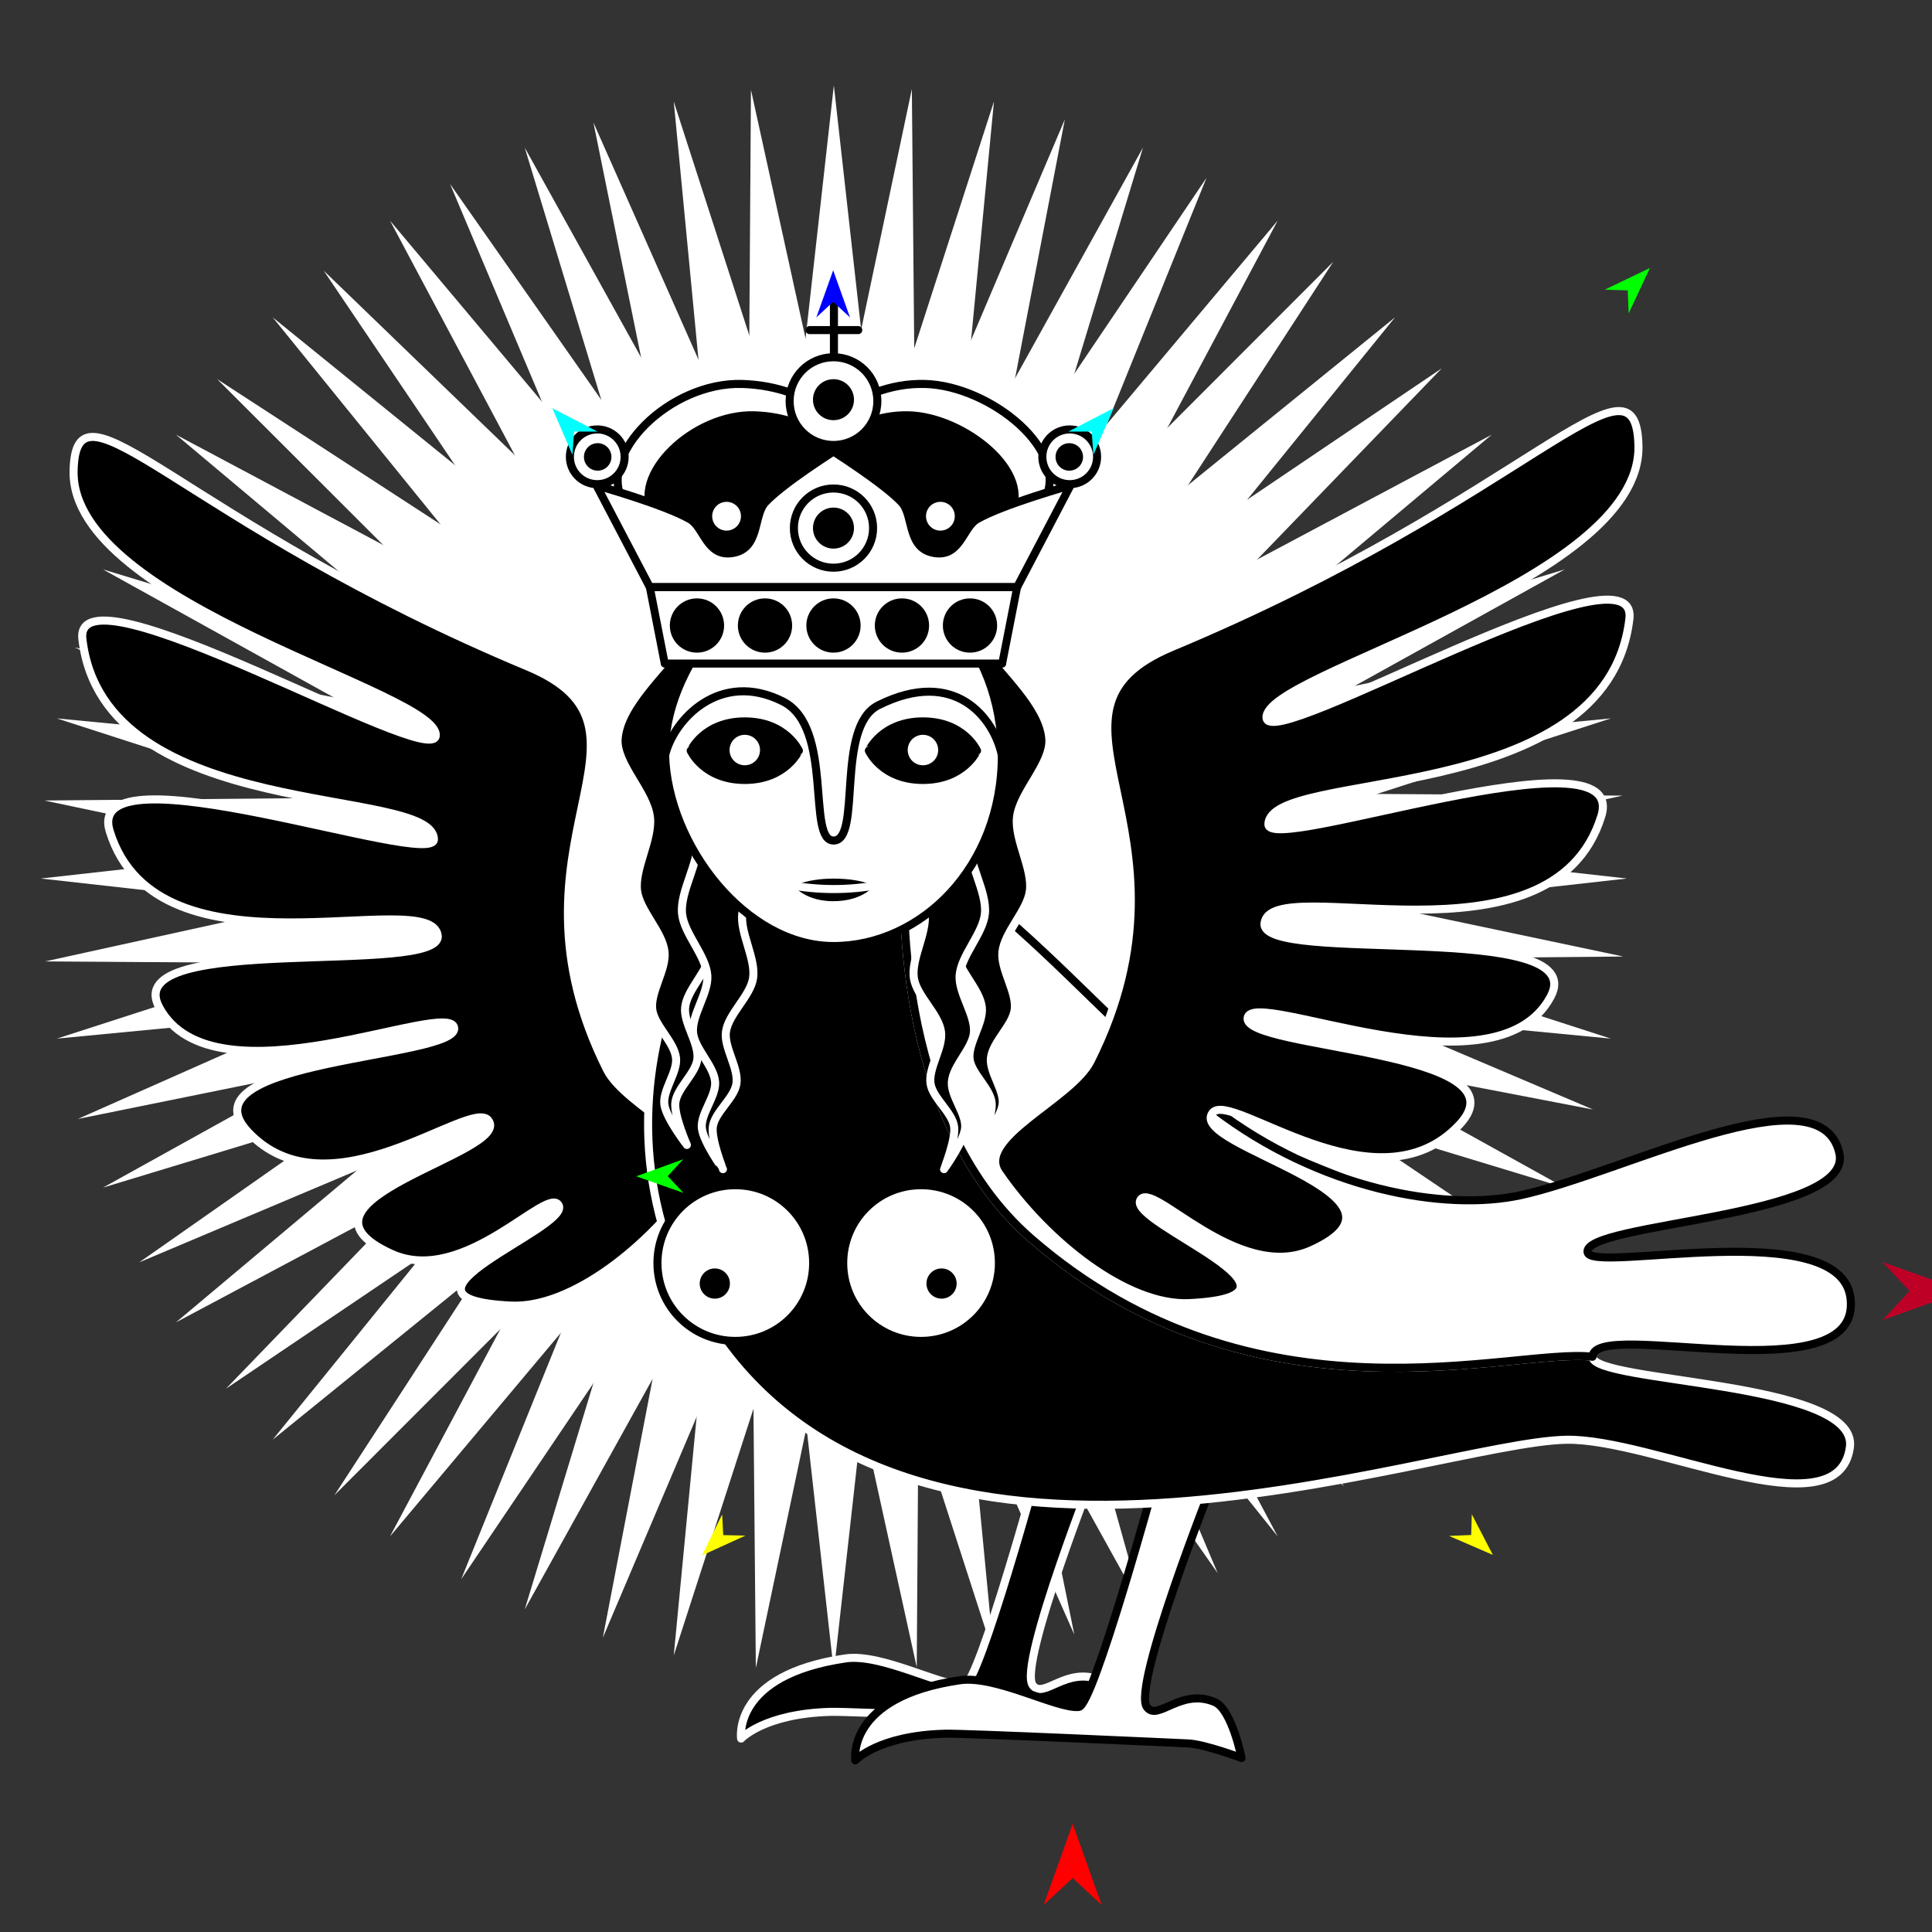 <?xml version="1.0" encoding="utf-8"?>
<!-- Generator: Moho 13.0.3 build 635 -->
<!DOCTYPE svg PUBLIC "-//W3C//DTD SVG 1.1//EN" "http://www.w3.org/Graphics/SVG/1.1/DTD/svg11.dtd">
<svg version="1.1" id="Frame_0" xmlns="http://www.w3.org/2000/svg" xmlns:xlink="http://www.w3.org/1999/xlink" width="720px" height="720px">
<rect width="100%" height="100%" fill="#333333" stroke="none"/>
<g id="harpy">
<g id="harpy">
<path fill="#ffffff" fill-rule="evenodd" stroke="none" d="M 341.645 621.334 C 341.645 621.319 342.598 478.808 342.598 478.794 C 342.604 478.807 400.354 609.127 400.359 609.140 C 400.357 609.126 372.017 469.540 372.014 469.526 C 372.022 469.538 453.778 586.232 453.786 586.243 C 453.780 586.230 398.394 455.009 398.388 454.996 C 398.398 455.006 500.868 553.929 500.878 553.939 C 500.870 553.927 421.181 435.890 421.173 435.879 C 421.185 435.886 540.578 513.508 540.589 513.516 C 540.579 513.506 439.831 412.861 439.821 412.851 C 439.834 412.856 571.859 466.264 571.872 466.269 C 571.860 466.261 453.795 386.598 453.783 386.590 C 453.797 386.593 593.666 413.485 593.680 413.488 C 593.667 413.482 462.526 357.776 462.513 357.770 C 462.528 357.770 604.954 356.469 604.968 356.469 C 604.954 356.466 465.476 327.074 465.462 327.071 C 465.476 327.068 604.675 296.505 604.689 296.502 C 604.674 296.502 462.163 295.550 462.149 295.550 C 462.162 295.544 592.482 237.794 592.495 237.788 C 592.481 237.791 452.896 266.130 452.882 266.133 C 452.893 266.125 569.586 184.370 569.598 184.362 C 569.584 184.367 438.364 239.755 438.350 239.760 C 438.360 239.750 537.283 137.280 537.293 137.269 C 537.281 137.277 419.245 216.967 419.233 216.975 C 419.241 216.963 496.863 97.570 496.870 97.558 C 496.860 97.568 396.215 198.318 396.205 198.328 C 396.211 198.315 449.618 66.289 449.623 66.276 C 449.615 66.288 369.952 184.354 369.944 184.365 C 369.946 184.352 396.840 44.481 396.843 44.467 C 396.837 44.480 341.130 175.622 341.125 175.636 C 341.124 175.621 339.823 33.193 339.823 33.179 C 339.820 33.193 310.428 172.672 310.425 172.686 C 310.422 172.672 279.860 33.474 279.857 33.460 C 279.857 33.474 278.904 175.984 278.904 175.999 C 278.899 175.986 221.148 45.666 221.143 45.653 C 221.146 45.667 249.485 185.253 249.488 185.267 C 249.480 185.256 167.724 68.561 167.715 68.549 C 167.721 68.562 223.109 199.785 223.114 199.798 C 223.104 199.788 120.634 100.865 120.624 100.855 C 120.632 100.867 200.322 218.903 200.330 218.915 C 200.318 218.907 80.925 141.285 80.914 141.277 C 80.924 141.287 181.672 241.932 181.682 241.942 C 181.669 241.937 49.644 188.530 49.631 188.525 C 49.642 188.533 167.708 268.196 167.720 268.204 C 167.706 268.202 27.835 241.307 27.821 241.305 C 27.834 241.310 158.977 297.017 158.990 297.022 C 158.976 297.022 16.547 298.324 16.533 298.324 C 16.547 298.327 156.026 327.720 156.040 327.723 C 156.026 327.726 16.827 358.287 16.813 358.291 C 16.827 358.291 159.339 359.244 159.353 359.244 C 159.340 359.250 29.020 416.999 29.007 417.005 C 29.021 417.002 168.607 388.662 168.621 388.660 C 168.610 388.668 51.915 470.423 51.903 470.431 C 51.916 470.426 183.139 415.040 183.153 415.034 C 183.143 415.044 84.219 517.513 84.210 517.524 C 84.221 517.516 202.258 437.826 202.270 437.818 C 202.262 437.830 124.640 557.223 124.632 557.234 C 124.642 557.224 225.287 456.476 225.297 456.466 C 225.291 456.479 171.884 588.505 171.879 588.518 C 171.887 588.506 251.551 470.440 251.559 470.428 C 251.556 470.442 224.661 610.312 224.658 610.326 C 224.664 610.312 280.372 479.171 280.377 479.158 C 280.377 479.172 281.678 621.599 281.678 621.613 C 281.681 621.599 311.075 482.121 311.078 482.107 C 311.081 482.121 341.642 621.320 341.645 621.334 Z"/>
<path fill="#ffffff" fill-rule="evenodd" stroke="none" d="M 310.751 622.953 C 310.753 622.939 326.597 481.308 326.599 481.294 C 326.603 481.307 370.414 616.949 370.418 616.963 C 370.417 616.949 356.823 475.166 356.822 475.152 C 356.829 475.164 425.939 599.764 425.946 599.777 C 425.942 599.763 387.332 461.633 387.328 461.619 C 387.337 461.630 476.148 572.560 476.157 572.571 C 476.150 572.559 409.235 446.839 409.229 446.826 C 409.240 446.835 519.865 536.512 519.876 536.521 C 519.867 536.510 430.190 425.885 430.181 425.874 C 430.194 425.881 555.913 492.796 555.926 492.803 C 555.915 492.793 446.823 401.226 446.812 401.216 C 446.826 401.221 583.117 442.587 583.131 442.591 C 583.118 442.584 458.520 373.474 458.507 373.468 C 458.521 373.469 600.304 387.062 600.318 387.064 C 600.304 387.059 464.662 343.249 464.648 343.244 C 464.663 343.243 606.294 327.398 606.308 327.396 C 606.294 327.395 464.663 311.551 464.648 311.549 C 464.662 311.545 600.304 267.733 600.318 267.729 C 600.304 267.730 458.521 281.324 458.507 281.325 C 458.520 281.319 583.118 212.209 583.131 212.202 C 583.117 212.206 446.826 253.574 446.812 253.578 C 446.823 253.569 555.915 162.000 555.926 161.991 C 555.913 161.998 430.194 228.913 430.181 228.919 C 430.190 228.908 519.867 118.283 519.876 118.272 C 519.865 118.281 409.240 207.958 409.229 207.967 C 409.235 207.955 476.150 82.235 476.157 82.223 C 476.148 82.234 384.579 191.326 384.570 191.336 C 384.574 191.323 425.942 55.030 425.946 55.016 C 425.939 55.028 356.829 179.630 356.822 179.642 C 356.823 179.628 370.417 37.844 370.418 37.830 C 370.414 37.843 326.603 173.486 326.599 173.499 C 326.597 173.485 310.753 31.855 310.751 31.841 C 310.749 31.855 294.906 173.485 294.904 173.499 C 294.900 173.486 251.088 37.843 251.084 37.830 C 251.085 37.844 264.679 179.628 264.680 179.642 C 264.673 179.630 195.563 55.028 195.556 55.016 C 195.560 55.030 236.928 191.323 236.932 191.336 C 236.923 191.326 145.354 82.234 145.345 82.223 C 145.352 82.235 212.268 207.955 212.274 207.967 C 212.263 207.958 101.639 118.281 101.627 118.272 C 101.636 118.283 191.313 228.908 191.322 228.919 C 191.309 228.912 65.590 161.998 65.577 161.991 C 65.588 162.000 174.680 253.569 174.691 253.578 C 174.677 253.574 38.384 212.206 38.370 212.202 C 38.383 212.209 162.984 281.319 162.996 281.325 C 162.982 281.324 21.198 267.730 21.184 267.729 C 21.197 267.733 156.840 311.545 156.854 311.549 C 156.840 311.551 15.208 327.395 15.194 327.396 C 15.208 327.398 156.840 343.243 156.854 343.244 C 156.840 343.249 21.197 387.059 21.184 387.064 C 21.198 387.062 162.982 373.469 162.996 373.468 C 162.984 373.474 38.383 442.584 38.370 442.591 C 38.384 442.587 174.677 401.221 174.691 401.216 C 174.680 401.226 65.588 492.793 65.577 492.802 C 65.590 492.795 191.309 425.881 191.322 425.874 C 191.313 425.885 101.636 536.510 101.627 536.521 C 101.639 536.512 212.262 446.835 212.273 446.826 C 212.267 446.839 145.352 572.559 145.345 572.571 C 145.354 572.560 236.923 463.469 236.932 463.458 C 236.928 463.471 195.560 599.763 195.556 599.777 C 195.563 599.764 264.673 475.164 264.680 475.152 C 264.679 475.166 251.085 616.949 251.084 616.963 C 251.088 616.949 294.900 481.307 294.904 481.294 C 294.906 481.308 310.749 622.939 310.751 622.953 Z"/>
<path fill="#000000" fill-rule="evenodd" stroke="#ffffff" stroke-width="3" stroke-linecap="round" stroke-linejoin="round" d="M 259.422 439.522 C 268.396 426.493 233.270 412.725 226.182 398.580 C 183.784 313.967 253.469 272.133 196.706 248.425 C 67.368 194.405 28.150 136.664 27.424 175.545 C 26.488 225.694 164.036 258.040 162.396 274.214 C 161.096 287.033 27.179 208.001 30.706 238.195 C 38.785 307.376 161.462 292.401 161.711 312.806 C 161.848 324.040 30.742 276.890 40.890 309.773 C 58.794 367.789 160.714 329.448 163.126 348.666 C 165.055 364.041 44.129 347.002 59.302 375.358 C 79.523 413.149 167.847 371.747 169.269 383.089 C 170.689 394.428 67.004 394.701 92.414 421.817 C 122.614 454.044 175.355 409.110 181.959 417.474 C 191.503 429.560 101.413 447.065 145.873 467.252 C 173.131 479.628 204.393 441.252 208.237 449.262 C 212.283 457.690 138.392 483.975 190.346 486.553 C 213.014 487.678 242.387 464.255 259.422 439.522 Z"/>
<path fill="#000000" fill-rule="evenodd" stroke="#ffffff" stroke-width="3" stroke-linecap="round" stroke-linejoin="round" d="M 387.548 544.699 C 387.546 544.708 364.859 627.480 359.481 627.995 C 351.359 628.774 328.615 616.067 315.117 618.036 C 272.629 624.235 276.189 647.911 276.185 647.914 C 276.189 647.913 284.718 638.589 309.685 637.955 C 317.413 637.759 393.582 641.279 400.224 641.576 C 406.412 641.853 420.141 647.008 420.143 647.009 C 420.142 647.007 416.550 628.909 410.183 626.185 C 397.415 620.720 388.798 633.605 384.832 627.995 C 379.336 620.220 409.275 544.708 409.278 544.699 C 409.276 544.699 387.551 544.699 387.548 544.699 Z"/>
<path fill="#ffffff" fill-rule="evenodd" stroke="#000000" stroke-width="3" stroke-linecap="round" stroke-linejoin="round" d="M 430.102 552.848 C 430.099 552.856 407.412 635.628 402.035 636.144 C 393.913 636.922 371.168 624.216 357.671 626.185 C 315.183 632.383 318.743 656.059 318.739 656.062 C 318.742 656.061 327.271 646.737 352.238 646.103 C 359.966 645.907 436.135 649.428 442.777 649.725 C 448.965 650.001 462.694 655.156 462.696 655.157 C 462.695 655.155 459.103 637.058 452.737 634.333 C 439.969 628.869 431.351 641.753 427.386 636.144 C 421.889 628.368 451.829 552.856 451.832 552.848 C 451.829 552.848 430.104 552.848 430.102 552.848 Z"/>
<path fill="#000000" fill-rule="evenodd" stroke="#ffffff" stroke-width="3" stroke-linecap="round" stroke-linejoin="round" d="M 384.444 461.726 C 468.076 534.212 563.911 502.088 593.481 505.622 C 593.166 515.461 692.795 514.526 689.407 539.350 C 685.020 571.490 616.230 535.932 583.656 536.555 C 533.358 537.516 333.933 614.358 260.794 489.358 C 210.171 402.841 271.616 308.079 304.253 308.280 C 315.295 305.152 337.058 326.135 337.061 326.137 C 337.066 326.150 331.575 415.905 384.444 461.726 Z"/>
<path fill="none" stroke="#ffffff" stroke-width="1" stroke-linecap="butt" stroke-linejoin="round" d="M 384.444 461.726 C 468.076 534.212 563.911 502.088 593.481 505.622 "/>
<path fill="none" stroke="#ffffff" stroke-width="1" stroke-linecap="butt" stroke-linejoin="round" d="M 304.253 308.280 C 315.295 305.152 337.058 326.135 337.061 326.137 "/>
<path fill="none" stroke="#ffffff" stroke-width="1" stroke-linecap="butt" stroke-linejoin="round" d="M 337.061 326.137 C 337.066 326.150 331.575 415.905 384.444 461.726 "/>
<path fill="#ffffff" fill-rule="evenodd" stroke="#000000" stroke-width="3" stroke-linecap="round" stroke-linejoin="round" d="M 384.444 461.726 C 468.076 534.212 563.911 502.088 593.481 505.622 C 593.958 490.725 693.941 520.506 689.649 483.855 C 685.985 452.571 593.096 474.826 591.642 466.692 C 589.661 455.614 691.051 453.902 685.469 429.685 C 678.254 398.381 605.679 436.804 566.905 445.372 C 538.373 451.676 491.745 443.141 452.737 413.305 C 401.579 374.177 358.433 308.613 304.253 308.280 C 315.295 305.152 337.058 326.135 337.061 326.137 C 337.066 326.150 331.575 415.905 384.444 461.726 Z"/>
<path fill="#000000" fill-rule="evenodd" stroke="#ffffff" stroke-width="3" stroke-linecap="round" stroke-linejoin="round" d="M 372.363 437.337 C 363.147 423.957 399.218 409.818 406.497 395.293 C 450.036 308.402 378.476 265.442 436.767 241.096 C 569.586 185.622 609.860 126.327 610.605 166.254 C 611.566 217.753 470.316 250.970 472.000 267.579 C 473.335 280.743 610.857 199.584 607.235 230.591 C 598.938 301.633 472.959 286.256 472.703 307.210 C 472.563 318.747 607.197 270.327 596.777 304.095 C 578.391 363.673 473.728 324.299 471.251 344.036 C 469.269 359.824 593.451 342.327 577.869 371.446 C 557.104 410.254 466.402 367.737 464.943 379.385 C 463.484 391.029 569.960 391.309 543.866 419.155 C 512.853 452.249 458.693 406.106 451.910 414.695 C 442.110 427.106 534.625 445.082 488.968 465.813 C 460.976 478.522 428.873 439.114 424.925 447.339 C 420.770 455.994 496.651 482.986 443.298 485.634 C 420.020 486.789 389.856 462.735 372.363 437.337 Z"/>
<path fill="#000000" fill-rule="evenodd" stroke="#ffffff" stroke-width="3" stroke-linecap="round" stroke-linejoin="round" d="M 253.392 239.307 C 253.544 239.090 278.796 240.039 278.798 240.039 C 278.797 240.042 266.816 263.200 265.741 274.087 C 264.810 283.519 271.987 295.863 270.825 305.270 C 269.793 313.628 260.695 322.738 259.879 331.120 C 259.164 338.460 265.610 347.900 264.720 355.220 C 263.910 361.881 255.955 368.835 255.316 375.514 C 254.752 381.404 260.596 388.822 259.895 394.697 C 259.244 400.151 252.176 405.582 251.663 411.050 C 251.208 415.894 255.985 426.679 255.986 426.680 C 255.985 426.679 248.271 416.740 247.591 411.610 C 246.890 406.317 252.474 399.666 251.945 394.353 C 251.345 388.322 243.823 382.218 243.070 376.204 C 242.254 369.685 248.326 361.328 247.663 354.792 C 246.906 347.332 238.372 339.430 237.424 331.993 C 236.374 323.751 243.093 312.985 242.242 304.720 C 241.262 295.210 229.435 284.756 230.176 275.225 C 231.169 262.433 246.049 249.828 253.392 239.307 M 367.837 239.307 C 367.686 239.090 342.434 240.039 342.431 240.039 C 342.433 240.042 354.413 263.200 355.488 274.087 C 356.420 283.519 349.243 295.863 350.404 305.270 C 351.437 313.628 360.534 322.738 361.351 331.120 C 362.065 338.460 355.620 347.900 356.510 355.220 C 357.319 361.881 365.274 368.835 365.914 375.514 C 366.478 381.404 360.634 388.822 361.335 394.697 C 361.985 400.151 369.053 405.582 369.567 411.050 C 370.021 415.894 365.244 426.679 365.244 426.680 C 365.245 426.679 372.958 416.740 373.638 411.610 C 374.340 406.317 368.756 399.666 369.284 394.353 C 369.885 388.322 377.407 382.218 378.160 376.204 C 378.976 369.685 372.904 361.328 373.567 354.792 C 374.323 347.332 382.857 339.430 383.805 331.993 C 384.856 323.751 378.136 312.985 378.988 304.720 C 379.968 295.210 391.794 284.756 391.054 275.225 C 390.061 262.433 375.181 249.828 367.837 239.307 Z"/>
<path fill="#000000" fill-rule="evenodd" stroke="#ffffff" stroke-width="3" stroke-linecap="round" stroke-linejoin="round" d="M 322.499 249.983 C 322.501 249.986 335.282 272.712 336.737 283.554 C 337.997 292.949 331.254 305.535 332.744 314.896 C 334.067 323.213 343.478 332.000 344.586 340.349 C 345.556 347.659 339.444 357.318 340.589 364.603 C 341.630 371.232 349.823 377.903 350.696 384.556 C 351.465 390.422 345.884 398.040 346.789 403.887 C 347.629 409.315 354.883 414.496 355.587 419.943 C 356.210 424.768 351.812 435.713 351.812 435.715 C 351.813 435.713 359.175 425.511 359.675 420.360 C 360.191 415.046 354.378 408.594 354.721 403.266 C 355.111 397.218 362.415 390.855 362.958 384.818 C 363.546 378.275 357.187 370.135 357.621 363.580 C 358.117 356.098 366.369 347.903 367.057 340.437 C 367.819 332.163 360.728 321.638 361.291 313.349 C 361.939 303.810 371.674 292.988 372.320 283.450 C 373.575 264.928 355.570 258.624 347.865 248.366 C 347.706 248.154 322.502 249.982 322.499 249.983 Z"/>
<path fill="#000000" fill-rule="evenodd" stroke="#ffffff" stroke-width="3" stroke-linecap="round" stroke-linejoin="round" d="M 298.730 249.983 C 298.729 249.986 285.947 272.712 284.493 283.554 C 283.233 292.949 289.975 305.535 288.486 314.896 C 287.162 323.213 277.752 332.000 276.643 340.349 C 275.673 347.659 281.785 357.318 280.640 364.603 C 279.599 371.232 271.406 377.903 270.534 384.556 C 269.764 390.422 275.346 398.040 274.441 403.887 C 273.600 409.315 266.347 414.496 265.643 419.943 C 265.020 424.768 269.417 435.713 269.417 435.715 C 269.417 435.713 262.055 425.511 261.554 420.360 C 261.038 415.046 266.851 408.594 266.508 403.266 C 266.119 397.218 258.814 390.855 258.272 384.818 C 257.683 378.275 264.043 370.135 263.608 363.580 C 263.113 356.098 254.860 347.903 254.172 340.437 C 253.410 332.163 260.501 321.638 259.939 313.349 C 259.291 303.810 247.836 292.950 248.909 283.450 C 250.348 270.701 265.659 258.624 273.365 248.366 C 273.524 248.154 298.728 249.982 298.730 249.983 Z"/>
<path fill="#000000" fill-rule="evenodd" stroke="none" d="M 257.398 279.755 C 257.400 279.754 262.277 268.844 277.561 268.844 C 292.844 268.844 297.720 279.754 297.722 279.755 C 297.720 279.756 292.844 290.666 277.561 290.666 C 262.277 290.666 257.400 279.756 257.398 279.755 M 323.792 279.755 C 323.795 279.754 328.671 268.844 343.955 268.844 C 359.238 268.844 364.115 279.754 364.117 279.755 C 364.115 279.756 359.238 290.666 343.955 290.666 C 328.671 290.666 323.795 279.756 323.792 279.755 Z"/>
<path fill="none" stroke="#ffffff" stroke-width="1" stroke-linecap="butt" stroke-linejoin="round" d="M 257.398 279.755 C 257.400 279.754 262.277 268.844 277.561 268.844 "/>
<path fill="none" stroke="#ffffff" stroke-width="1" stroke-linecap="butt" stroke-linejoin="round" d="M 277.561 268.844 C 292.844 268.844 297.720 279.754 297.722 279.755 "/>
<path fill="none" stroke="#ffffff" stroke-width="1" stroke-linecap="butt" stroke-linejoin="round" d="M 297.722 279.755 C 297.720 279.756 292.844 290.666 277.561 290.666 "/>
<path fill="none" stroke="#ffffff" stroke-width="1" stroke-linecap="butt" stroke-linejoin="round" d="M 277.561 290.666 C 262.277 290.666 257.400 279.756 257.398 279.755 "/>
<path fill="none" stroke="#ffffff" stroke-width="1" stroke-linecap="butt" stroke-linejoin="round" d="M 323.792 279.755 C 323.795 279.754 328.671 268.844 343.955 268.844 "/>
<path fill="none" stroke="#ffffff" stroke-width="1" stroke-linecap="butt" stroke-linejoin="round" d="M 343.955 268.844 C 359.238 268.844 364.115 279.754 364.117 279.755 "/>
<path fill="none" stroke="#ffffff" stroke-width="1" stroke-linecap="butt" stroke-linejoin="round" d="M 364.117 279.755 C 364.115 279.756 359.238 290.666 343.955 290.666 "/>
<path fill="none" stroke="#ffffff" stroke-width="1" stroke-linecap="butt" stroke-linejoin="round" d="M 343.955 290.666 C 328.671 290.666 323.795 279.756 323.792 279.755 "/>
<path fill="#ffffff" fill-rule="evenodd" stroke="#000000" stroke-width="3" stroke-linecap="round" stroke-linejoin="round" d="M 270.385 279.518 C 270.385 275.546 273.589 272.342 277.561 272.342 C 281.532 272.342 284.736 275.546 284.736 279.518 C 284.736 283.489 281.532 286.693 277.561 286.693 C 273.589 286.693 270.385 283.489 270.385 279.518 M 257.398 279.755 C 257.400 279.754 262.277 268.844 277.561 268.844 C 292.844 268.844 297.720 279.754 297.722 279.755 C 297.720 279.756 292.844 290.666 277.561 290.666 C 262.277 290.666 257.400 279.756 257.398 279.755 M 336.779 279.518 C 336.779 275.546 339.983 272.342 343.955 272.342 C 347.926 272.342 351.131 275.546 351.131 279.518 C 351.131 283.489 347.926 286.693 343.955 286.693 C 339.983 286.693 336.779 283.489 336.779 279.518 M 323.792 279.755 C 323.795 279.754 328.671 268.844 343.955 268.844 C 359.238 268.844 364.115 279.754 364.117 279.755 C 364.115 279.756 359.238 290.666 343.955 290.666 C 328.671 290.666 323.795 279.756 323.792 279.755 M 247.867 281.479 C 246.879 249.597 277.858 210.394 310.615 210.394 C 343.372 210.394 373.362 239.894 373.363 281.479 C 373.363 323.064 343.372 352.564 310.615 352.564 C 277.857 352.564 248.908 315.054 247.867 281.479 Z"/>
<path fill="#000000" fill-rule="evenodd" stroke="#ffffff" stroke-width="3" stroke-linecap="round" stroke-linejoin="round" d="M 310.615 325.931 C 322.312 325.931 327.682 329.249 327.742 329.737 C 327.807 330.269 322.944 337.489 310.192 337.349 C 297.954 337.214 293.489 329.738 293.487 329.737 C 293.489 329.736 298.918 325.931 310.615 325.931 Z"/>
<path fill="none" stroke="#ffffff" stroke-width="3" stroke-linecap="round" stroke-linejoin="round" d="M 293.487 329.737 C 305.328 331.851 316.324 331.851 327.742 329.737 "/>
<path fill="none" stroke="#000000" stroke-width="3" stroke-linecap="round" stroke-linejoin="round" d="M 247.867 281.479 C 250.959 268.273 268.233 249.493 291.796 261.422 C 310.798 271.042 300.623 313.173 310.615 313.243 C 321.264 313.318 311.222 270.927 327.299 262.858 C 355.963 248.471 370.503 267.743 373.363 281.479 "/>
<path fill="#ffffff" fill-rule="evenodd" stroke="#000000" stroke-width="3" stroke-linecap="round" stroke-linejoin="round" d="M 310.617 155.618 C 319.662 147.699 331.816 142.769 344.661 143.086 C 369.105 143.690 399.897 168.439 388.865 187.235 C 383.395 196.555 365.721 203.509 365.719 203.511 C 365.718 203.511 360.593 203.541 358.002 203.556 C 328.402 203.730 285.893 203.980 264.162 204.108 C 260.877 204.127 255.876 204.156 255.875 204.156 C 255.873 204.154 236.697 194.822 232.364 187.235 C 222.146 169.344 249.769 142.282 276.569 143.086 C 289.412 143.471 301.568 147.699 310.617 155.618 Z"/>
<path fill="none" stroke="#000000" stroke-width="1" stroke-linecap="butt" stroke-linejoin="round" d="M 358.002 203.556 C 328.402 203.730 285.893 203.980 264.162 204.108 "/>
<path fill="#000000" fill-rule="evenodd" stroke="#000000" stroke-width="3" stroke-linecap="round" stroke-linejoin="round" d="M 375.978 192.067 C 371.843 198.508 362.531 201.743 358.002 203.556 C 328.402 203.730 285.893 203.980 264.162 204.108 C 258.460 201.839 247.459 197.761 243.775 192.067 C 234.323 177.453 258.478 154.093 281.117 154.772 C 291.966 155.097 302.235 158.668 309.879 165.358 C 317.519 158.668 327.786 154.504 338.637 154.772 C 359.286 155.282 385.925 176.574 375.978 192.067 Z"/>
<path fill="#ffffff" fill-rule="evenodd" stroke="#000000" stroke-width="3" stroke-linecap="round" stroke-linejoin="round" d="M 242.149 218.756 C 242.163 218.756 379.067 218.756 379.081 218.756 C 379.080 218.759 373.500 247.287 373.500 247.290 C 373.487 247.290 247.742 247.290 247.730 247.290 C 247.729 247.287 242.150 218.759 242.149 218.756 Z"/>
<path fill="none" stroke="#ffffff" stroke-width="1" stroke-linecap="butt" stroke-linejoin="round" d="M 379.081 218.756 C 379.067 218.756 242.163 218.756 242.149 218.756 "/>
<path fill="#ffffff" fill-rule="evenodd" stroke="#000000" stroke-width="3" stroke-linecap="round" stroke-linejoin="round" d="M 398.914 180.913 C 398.912 180.917 385.692 206.141 379.081 218.756 C 379.067 218.756 242.163 218.756 242.149 218.756 C 235.538 206.141 222.318 180.917 222.316 180.913 C 222.319 180.914 247.523 187.973 257.150 193.527 C 262.367 196.538 263.374 207.483 272.772 206.142 C 283.370 204.628 280.576 192.190 285.207 187.220 C 291.687 180.268 310.612 168.301 310.615 168.299 C 310.617 168.301 329.543 180.268 336.022 187.220 C 340.653 192.190 337.860 204.628 348.457 206.142 C 357.856 207.483 358.862 196.538 364.080 193.527 C 373.707 187.973 398.911 180.914 398.914 180.913 Z"/>
<path fill="#ffffff" fill-rule="evenodd" stroke="#000000" stroke-width="3" stroke-linecap="round" stroke-linejoin="round" d="M 295.858 196.807 C 295.858 188.639 302.447 182.050 310.615 182.050 C 318.783 182.050 325.372 188.639 325.372 196.807 C 325.372 204.975 318.782 211.564 310.615 211.564 C 302.447 211.564 295.858 204.975 295.858 196.807 M 263.909 192.380 C 263.909 188.582 266.974 185.518 270.772 185.518 C 274.570 185.518 277.634 188.582 277.634 192.380 C 277.634 196.178 274.570 199.243 270.772 199.243 C 266.974 199.243 263.909 196.178 263.909 192.380 M 343.595 192.380 C 343.595 188.582 346.659 185.518 350.458 185.518 C 354.256 185.518 357.320 188.582 357.320 192.380 C 357.320 196.178 354.256 199.243 350.458 199.243 C 346.659 199.243 343.595 196.178 343.595 192.380 M 212.378 170.237 C 212.378 164.590 216.933 160.036 222.579 160.036 C 228.225 160.036 232.780 164.590 232.780 170.237 C 232.780 175.883 228.225 180.437 222.579 180.437 C 216.933 180.437 212.378 175.883 212.378 170.237 M 388.450 170.237 C 388.450 164.591 393.004 160.036 398.650 160.036 C 404.296 160.036 408.851 164.590 408.851 170.237 C 408.851 175.883 404.296 180.438 398.650 180.437 C 393.004 180.437 388.450 175.883 388.450 170.237 M 294.270 149.482 C 294.270 140.435 301.568 133.137 310.615 133.137 C 319.661 133.137 326.960 140.435 326.960 149.482 C 326.960 158.528 319.661 165.826 310.615 165.826 C 301.568 165.826 294.270 158.528 294.270 149.482 Z"/>
<path fill="#000000" fill-rule="evenodd" stroke="none" d="M 274.986 233.112 C 274.986 227.516 279.500 223.001 285.096 223.001 C 290.693 223.001 295.207 227.516 295.207 233.112 C 295.207 238.708 290.693 243.223 285.096 243.223 C 279.500 243.223 274.986 238.708 274.986 233.112 M 249.628 233.112 C 249.628 227.516 254.143 223.001 259.739 223.001 C 265.335 223.001 269.850 227.516 269.850 233.112 C 269.850 238.708 265.335 243.223 259.739 243.223 C 254.143 243.223 249.628 238.708 249.628 233.112 M 351.380 233.112 C 351.380 227.516 355.894 223.001 361.490 223.001 C 367.087 223.001 371.601 227.516 371.601 233.112 C 371.601 238.708 367.087 243.223 361.490 243.223 C 355.894 243.223 351.380 238.708 351.380 233.112 M 326.022 233.112 C 326.022 227.516 330.536 223.001 336.133 223.001 C 341.729 223.001 346.244 227.516 346.244 233.112 C 346.244 238.708 341.729 243.223 336.133 243.223 C 330.536 243.223 326.022 238.708 326.022 233.112 M 300.504 233.112 C 300.504 227.516 305.018 223.001 310.615 223.001 C 316.211 223.001 320.726 227.516 320.726 233.112 C 320.726 238.708 316.211 243.223 310.615 243.223 C 305.018 243.223 300.504 238.708 300.504 233.112 Z"/>
<path fill="#000000" fill-rule="evenodd" stroke="none" d="M 310.615 189.165 C 314.845 189.165 318.257 192.577 318.257 196.807 C 318.257 201.037 314.845 204.450 310.615 204.450 C 306.385 204.450 302.972 201.037 302.972 196.807 C 302.972 192.577 306.385 189.165 310.615 189.165 Z"/>
<path fill="#000000" fill-rule="evenodd" stroke="none" d="M 310.615 141.308 C 314.845 141.308 318.257 144.720 318.257 148.950 C 318.257 153.180 314.845 156.593 310.615 156.593 C 306.385 156.593 302.972 153.180 302.972 148.950 C 302.972 144.720 306.385 141.308 310.615 141.308 Z"/>
<path fill="#000000" fill-rule="evenodd" stroke="none" d="M 398.491 165.159 C 401.327 165.159 403.615 167.446 403.615 170.282 C 403.615 173.118 401.327 175.405 398.491 175.405 C 395.656 175.405 393.368 173.118 393.368 170.282 C 393.368 167.446 395.656 165.159 398.491 165.159 Z"/>
<path fill="#000000" fill-rule="evenodd" stroke="none" d="M 222.738 165.159 C 225.574 165.159 227.861 167.446 227.861 170.282 C 227.861 173.117 225.574 175.405 222.738 175.405 C 219.903 175.405 217.615 173.118 217.615 170.282 C 217.615 167.446 219.903 165.158 222.738 165.159 Z"/>
<path fill="#ffffff" fill-rule="evenodd" stroke="#000000" stroke-width="3" stroke-linecap="round" stroke-linejoin="round" d="M 274.026 441.689 C 290.085 441.689 303.041 454.645 303.041 470.704 C 303.041 486.764 290.085 499.719 274.026 499.719 C 257.966 499.719 245.011 486.764 245.011 470.704 C 245.011 454.645 257.966 441.689 274.026 441.689 Z"/>
<path fill="#000000" fill-rule="evenodd" stroke="#ffffff" stroke-width="3" stroke-linecap="round" stroke-linejoin="round" d="M 266.390 471.213 C 270.335 471.213 273.517 474.395 273.517 478.340 C 273.517 482.284 270.335 485.466 266.390 485.466 C 262.446 485.466 259.264 482.284 259.264 478.340 C 259.264 474.395 262.446 471.213 266.390 471.213 Z"/>
<path fill="#ffffff" fill-rule="evenodd" stroke="#000000" stroke-width="3" stroke-linecap="round" stroke-linejoin="round" d="M 343.254 441.689 C 327.195 441.689 314.240 454.645 314.240 470.704 C 314.240 486.764 327.195 499.719 343.254 499.719 C 359.314 499.719 372.269 486.764 372.269 470.704 C 372.269 454.645 359.314 441.689 343.254 441.689 Z"/>
<path fill="#000000" fill-rule="evenodd" stroke="#ffffff" stroke-width="3" stroke-linecap="round" stroke-linejoin="round" d="M 350.890 471.213 C 346.945 471.213 343.763 474.395 343.763 478.340 C 343.763 482.284 346.945 485.466 350.890 485.466 C 354.834 485.466 358.016 482.284 358.016 478.340 C 358.016 474.395 354.834 471.213 350.890 471.213 Z"/>
<path fill="none" stroke="#000000" stroke-width="3" stroke-linecap="round" stroke-linejoin="round" d="M 310.782 113.959 C 310.782 119.998 310.782 126.037 310.782 132.076 "/>
<path fill="none" stroke="#000000" stroke-width="3" stroke-linecap="round" stroke-linejoin="round" d="M 319.841 123.017 C 313.802 123.017 307.763 123.017 301.724 123.017 "/>
</g>
<g id="specs_2">
<path fill="#ff0000" fill-rule="evenodd" stroke="none" d="M 399.746 679.675 C 399.747 679.678 410.552 709.933 410.553 709.936 C 410.552 709.935 399.747 699.882 399.746 699.881 C 399.745 699.882 388.940 709.935 388.939 709.936 C 388.940 709.933 399.745 679.678 399.746 679.675 Z"/>
<path fill="#0000ff" fill-rule="evenodd" stroke="none" d="M 310.499 100.727 C 310.500 100.729 316.776 118.304 316.777 118.305 C 316.776 118.305 310.500 112.465 310.499 112.464 C 310.498 112.465 304.222 118.305 304.221 118.305 C 304.222 118.304 310.498 100.729 310.499 100.727 Z"/>
<path fill="#00ff00" fill-rule="evenodd" stroke="none" d="M 237.103 438.376 C 237.105 438.375 254.647 432.010 254.649 432.009 C 254.649 432.010 248.841 438.316 248.840 438.317 C 248.841 438.317 254.712 444.564 254.713 444.564 C 254.711 444.564 237.105 438.376 237.103 438.376 Z"/>
<path fill="#ffff00" fill-rule="evenodd" stroke="none" d="M 261.619 579.651 C 261.620 579.650 269.133 564.376 269.134 564.375 C 269.134 564.376 269.529 572.088 269.529 572.089 C 269.530 572.089 277.797 572.276 277.798 572.276 C 277.797 572.277 261.621 579.650 261.619 579.651 Z"/>
<path fill="#ffff00" fill-rule="evenodd" stroke="none" d="M 556.343 579.464 C 556.342 579.463 548.502 564.333 548.501 564.331 C 548.501 564.332 548.272 572.051 548.272 572.051 C 548.271 572.051 540.009 572.393 540.008 572.393 C 540.010 572.394 556.341 579.463 556.343 579.464 Z"/>
<path fill="#00ffff" fill-rule="evenodd" stroke="none" d="M 205.827 152.121 C 205.828 152.123 213.337 169.538 213.338 169.540 C 213.338 169.539 213.959 160.848 213.959 160.848 C 213.959 160.848 222.672 160.841 222.673 160.841 C 222.671 160.840 205.828 152.122 205.827 152.121 Z"/>
<path fill="#be0027" fill-rule="evenodd" stroke="none" d="M 731.852 481.142 C 731.848 481.141 701.594 470.336 701.591 470.335 C 701.591 470.336 711.645 481.141 711.646 481.142 C 711.645 481.143 701.591 491.949 701.591 491.950 C 701.594 491.949 731.848 481.143 731.852 481.142 Z"/>
<path fill="#00ffff" fill-rule="evenodd" stroke="none" d="M 414.986 152.121 C 414.985 152.123 407.475 169.538 407.475 169.540 C 407.475 169.539 406.854 160.848 406.854 160.848 C 406.853 160.848 398.140 160.841 398.140 160.841 C 398.141 160.840 414.984 152.122 414.986 152.121 Z"/>
<path fill="#00ff00" fill-rule="evenodd" stroke="none" d="M 614.868 99.878 C 614.867 99.880 606.964 116.786 606.963 116.787 C 606.963 116.786 606.611 108.220 606.611 108.219 C 606.610 108.219 598.041 107.954 598.041 107.954 C 598.042 107.953 614.867 99.879 614.868 99.878 Z"/>
</g>
</g>
</svg>
